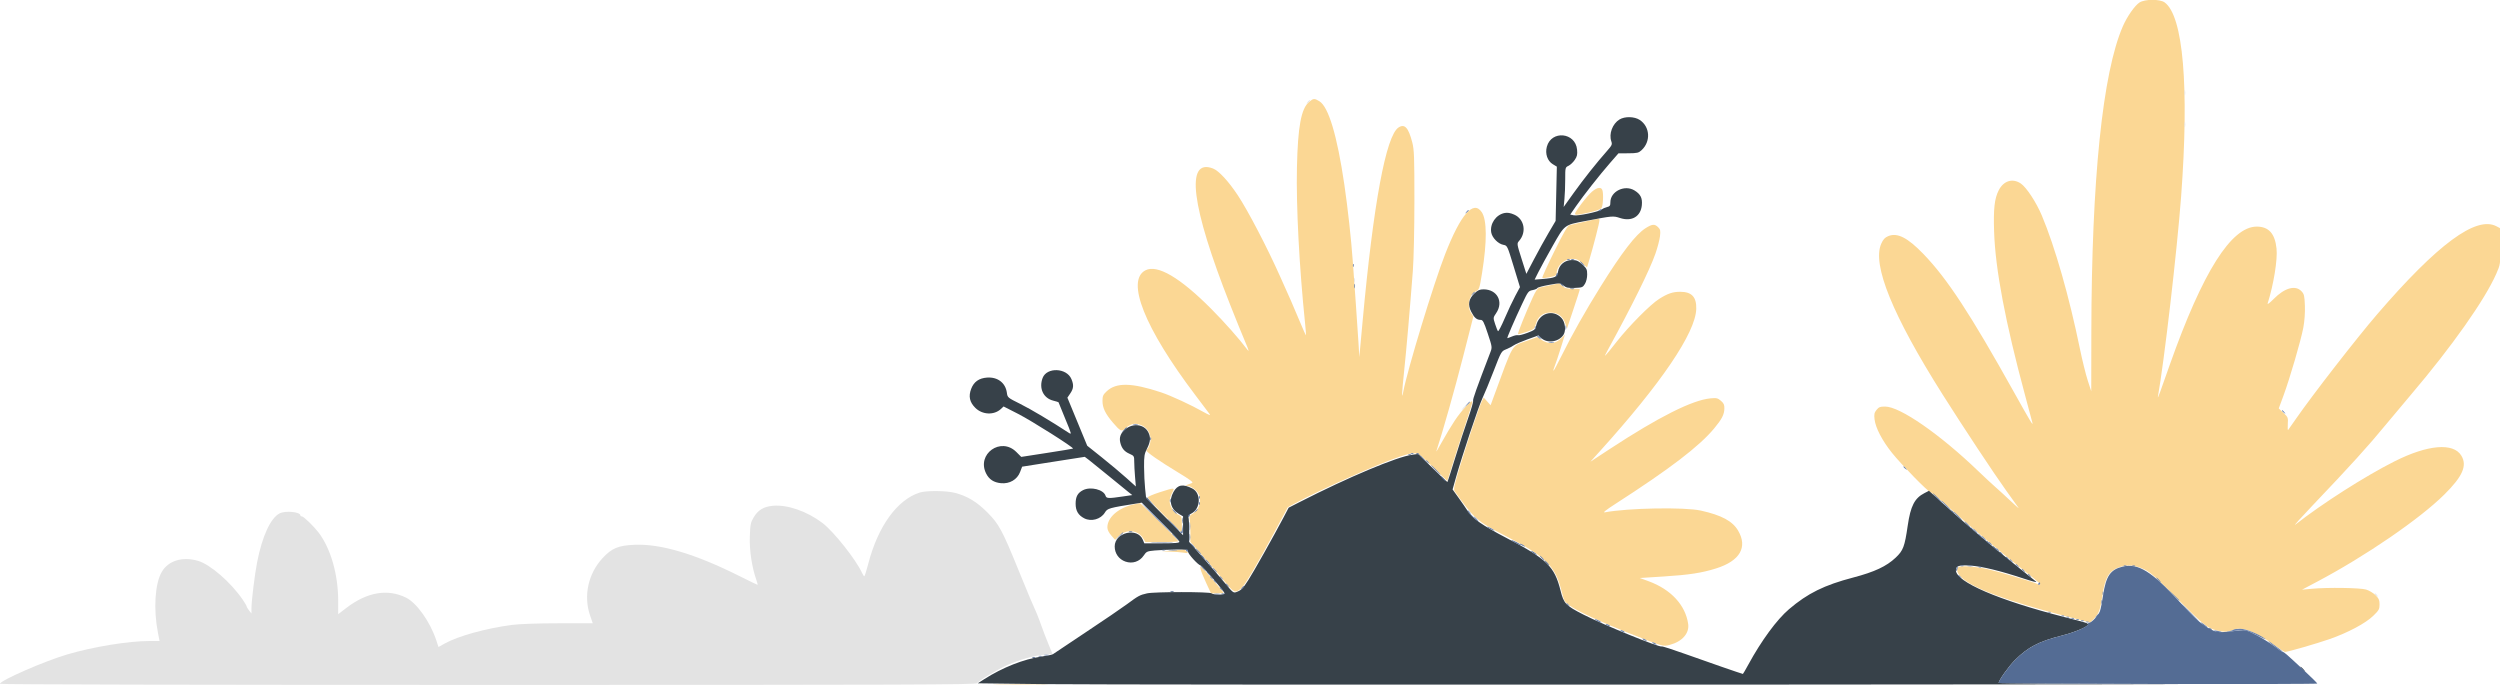 <svg width="365" height="100" viewBox="0 0 365 100" fill="none" xmlns="http://www.w3.org/2000/svg">
<g clip-path="url(#clip0_172_1626)">
<path fill-rule="evenodd" clip-rule="evenodd" d="M312.369 0.362C311.685 0.799 310.562 2.404 309.939 3.832C306.981 10.614 305.372 26.228 305.336 48.485L305.322 57.13L304.803 55.526C304.517 54.644 304.003 52.558 303.661 50.891C302.093 43.263 300.03 36.047 298.109 31.471C297.294 29.53 295.848 27.331 295.027 26.785C293.826 25.985 292.524 26.39 291.812 27.784C291.194 28.997 291.03 30.468 291.14 33.834C291.318 39.325 292.777 47.026 295.671 57.754C296.213 59.764 296.695 61.569 296.741 61.765C296.849 62.228 296.357 61.408 294.12 57.398C287.655 45.806 284.3 40.684 280.799 37.061C278.499 34.682 276.999 33.925 275.68 34.476C275.183 34.684 274.942 34.946 274.657 35.591C273.307 38.642 276.321 46.043 283.608 57.576C286.626 62.352 291.03 69.009 292.901 71.623C293.792 72.867 294.606 74.006 294.71 74.153C294.814 74.3 294.302 73.855 293.572 73.163C292.843 72.472 291.845 71.557 291.355 71.131C290.865 70.705 289.742 69.662 288.859 68.812C283.239 63.405 277.404 59.358 275.227 59.358C274.491 59.358 274.298 59.434 273.97 59.849C273.647 60.257 273.599 60.487 273.685 61.23C273.829 62.468 274.806 64.342 276.239 66.129C277.623 67.856 281.519 71.836 281.825 71.836C281.937 71.836 283.205 72.891 284.642 74.18C287.713 76.936 292.854 81.246 295.772 83.512C297.692 85.002 298.302 85.612 297.549 85.287C296.67 84.907 291.567 83.391 290.092 83.072C288.406 82.707 286.298 82.564 285.932 82.79C285.562 83.018 285.745 83.714 286.319 84.266C288.005 85.884 293.087 87.774 301.743 89.999L305.178 90.882L305.769 90.274C306.431 89.593 306.655 88.959 306.955 86.922C307.347 84.253 307.931 83.302 309.496 82.783C310.648 82.4 311.816 82.52 313.133 83.156C313.97 83.561 314.897 84.39 317.915 87.433C320.922 90.465 321.861 91.305 322.692 91.707C323.811 92.249 325.274 92.381 325.977 92.004C327.12 91.393 329.153 92.108 331.907 94.093C332.741 94.693 333.509 95.185 333.615 95.186C333.992 95.189 338.268 93.955 340.107 93.312C342.788 92.375 345.36 91.008 346.479 89.924C347.323 89.107 347.415 88.941 347.415 88.252C347.415 87.623 347.31 87.381 346.825 86.897C346.501 86.572 345.879 86.202 345.444 86.074C344.556 85.814 339.842 85.746 337.522 85.961L336.096 86.093L338.325 84.914C345.377 81.183 353.28 75.766 356.88 72.195C359.555 69.542 360.239 67.974 359.353 66.521C358.18 64.597 354.459 64.916 349.61 67.353C345.315 69.512 339.035 73.519 335.116 76.601C334.773 76.871 335.945 75.568 337.721 73.706C343.071 68.097 345.826 65.058 348.281 62.061C349.03 61.145 350.712 59.14 352.017 57.605C357.99 50.579 362.808 43.746 364.465 39.951C365.048 38.614 365.058 38.548 365.06 35.967L365.062 33.343L364.483 33.037C361.521 31.475 355.892 35.63 347.052 45.9C344.049 49.389 337.61 57.68 335.215 61.141C334.639 61.974 334.12 62.712 334.062 62.781C334.005 62.85 333.985 62.464 334.019 61.922C334.078 60.978 334.053 60.912 333.39 60.284L332.699 59.629L333.382 57.777C334.323 55.225 335.932 49.715 336.284 47.84C336.465 46.873 336.551 45.666 336.514 44.638C336.46 43.182 336.402 42.933 336.021 42.528C335.131 41.581 333.56 42.018 331.941 43.662C331.33 44.282 331.009 44.513 331.083 44.279C331.955 41.517 332.541 37.893 332.374 36.293C332.145 34.104 331.238 33.091 329.501 33.084C325.769 33.07 321.592 39.691 316.804 53.209C316.214 54.875 315.56 56.72 315.351 57.308C315.142 57.897 315.007 58.177 315.051 57.932C315.966 52.854 317.857 36.542 318.444 28.679C319.639 12.664 318.753 2.286 316.025 0.343C315.332 -0.15 313.149 -0.139 312.369 0.362ZM191.128 14.878C189.97 15.852 189.485 18.458 189.354 24.421C189.228 30.147 189.691 38.992 190.552 47.318C190.643 48.197 190.697 48.935 190.672 48.959C190.648 48.984 190.237 48.065 189.76 46.917C189.283 45.77 188.713 44.43 188.493 43.939C188.273 43.449 187.557 41.845 186.901 40.374C185.025 36.166 182.211 30.764 180.727 28.523C179.355 26.45 177.936 24.919 177.088 24.596C173.026 23.052 173.913 30.085 179.595 44.474C180.409 46.533 181.4 48.98 181.8 49.911C182.32 51.124 182.413 51.453 182.127 51.07C180.964 49.509 178.81 47.075 176.83 45.084C172.285 40.514 168.966 38.571 167.235 39.466C164.347 40.959 167.126 47.921 174.497 57.659C175.533 59.029 176.488 60.295 176.619 60.473C176.776 60.687 176.473 60.58 175.728 60.157C173.921 59.131 170.966 57.765 169.519 57.285C165.221 55.861 162.966 55.818 161.573 57.131C161.047 57.627 160.963 57.822 160.963 58.54C160.963 59.544 161.375 60.403 162.474 61.691C163.539 62.938 163.747 63.046 164.231 62.606C165.124 61.794 165.792 61.676 166.798 62.153C167.684 62.574 168.183 63.708 167.917 64.696C167.812 65.085 167.649 65.452 167.553 65.511C167.458 65.57 167.38 65.69 167.38 65.777C167.38 66.011 169.312 67.349 171.998 68.974C173.762 70.041 174.283 70.434 174.038 70.513C173.856 70.571 173.547 70.686 173.351 70.769C173.025 70.908 173.023 70.922 173.324 70.933C173.834 70.951 174.61 71.477 174.931 72.021C175.522 73.022 175.158 74.392 174.142 74.989C173.676 75.263 173.609 75.39 173.695 75.825C173.751 76.106 173.797 76.962 173.797 77.725V79.113L175.802 81.402C176.905 82.66 178.321 84.313 178.949 85.075C180.185 86.576 180.386 86.644 181.257 85.853C181.79 85.37 183.548 82.387 186.053 77.718L188.013 74.064L189.06 73.492C192.627 71.541 201.449 67.611 204.332 66.687C206.945 65.85 206.791 65.802 209.195 68.193C210.335 69.326 211.288 70.229 211.313 70.198C211.338 70.168 211.649 69.18 212.004 68.004C212.36 66.827 213.173 64.303 213.812 62.394C214.451 60.485 214.973 58.804 214.973 58.658C214.973 58.213 213.41 59.88 212.393 61.408C211.871 62.193 211.028 63.596 210.519 64.528C210.01 65.459 209.646 66.061 209.71 65.865C210.618 63.111 212.4 56.815 213.602 52.114L215.113 46.206L214.777 45.697C214.113 44.69 214.481 43.045 215.487 42.525C215.972 42.273 216.011 42.157 216.388 39.803C217.117 35.249 217.099 32.115 216.337 30.98C215.118 29.165 213.273 31.273 211.002 37.077C209.321 41.37 205.482 53.976 204.884 57.163C204.62 58.571 204.662 57.426 204.986 54.355C205.328 51.125 205.829 45.371 206.274 39.572C206.403 37.886 206.501 33.513 206.503 29.323C206.506 22.944 206.467 21.86 206.195 20.804C205.637 18.631 205.081 18.026 204.183 18.615C202.353 19.814 200.516 29.724 198.943 46.881L198.461 52.139L198.335 50C198.265 48.824 198.095 46.297 197.955 44.385C197.816 42.473 197.613 39.666 197.506 38.146C197.278 34.927 196.771 30.327 196.269 26.914C195.219 19.781 193.965 15.597 192.633 14.784C191.904 14.34 191.756 14.349 191.128 14.878ZM232.097 28.304C231.65 28.773 230.938 29.655 230.515 30.264C229.617 31.559 229.599 31.55 232.002 31.025C232.994 30.808 233.678 30.561 233.82 30.367C234.052 30.05 234.133 28.241 233.938 27.733C233.723 27.173 232.948 27.413 232.097 28.304ZM231.373 32.365C230.343 32.601 229.339 32.832 229.141 32.879C228.877 32.941 228.281 33.971 226.925 36.711C225.905 38.772 225.118 40.507 225.177 40.566C225.236 40.625 225.731 40.58 226.278 40.466C227.081 40.3 227.273 40.192 227.273 39.907C227.273 38.83 228.379 37.79 229.525 37.79C230.165 37.79 230.426 37.901 231.005 38.425L231.708 39.059L232.072 37.836C232.673 35.817 233.509 32.553 233.511 32.219C233.512 31.848 233.685 31.836 231.373 32.365ZM240.261 33.31C238.816 34.227 236.817 36.822 233.673 41.862C231.465 45.402 229.487 48.908 227.991 51.937C227.375 53.183 226.84 54.172 226.802 54.134C226.764 54.096 226.846 53.792 226.985 53.459C227.123 53.125 227.517 51.952 227.86 50.851L228.485 48.85L227.954 49.38C227.095 50.239 226.009 50.305 224.963 49.56L224.466 49.206L222.973 49.749C220.579 50.618 221.085 49.761 217.969 58.236L217.628 59.164L217.125 58.602L216.623 58.04L216.358 58.566C215.999 59.278 214.325 64.263 213.129 68.182C212.342 70.761 212.191 71.448 212.358 71.687C215.19 75.709 215.629 76.098 219.689 78.182C225.723 81.279 227.06 82.59 227.997 86.328C228.354 87.752 228.425 87.878 229.169 88.412C230.279 89.209 233.722 90.813 237.702 92.388C242.892 94.441 242.796 94.413 243.798 94.148C245.598 93.671 246.664 92.46 246.474 91.107C246.087 88.352 243.96 86.053 240.693 84.858L239.407 84.388L242.832 84.171C246.618 83.932 248.462 83.649 250.571 82.983C254.03 81.89 255.187 79.898 253.767 77.476C252.95 76.081 251.351 75.219 248.335 74.548C245.949 74.016 237.663 74.166 234.314 74.801C233.949 74.87 234.433 74.481 235.829 73.582C243.806 68.444 248.079 65.18 250.264 62.554C251.394 61.196 251.736 60.533 251.759 59.66C251.774 59.102 251.676 58.879 251.255 58.517C250.794 58.12 250.616 58.078 249.742 58.159C247.079 58.406 242.178 60.869 235.038 65.549L232.197 67.412L233.523 65.946C242.537 55.981 247.55 48.587 247.653 45.106C247.704 43.363 246.993 42.602 245.312 42.602C244.221 42.602 243.495 42.847 242.246 43.634C240.959 44.445 237.864 47.563 236.016 49.911C234.181 52.242 234.033 52.382 234.705 51.159C238.236 44.728 240.872 39.397 241.699 37.017C242 36.152 242.296 35.018 242.357 34.499C242.453 33.688 242.415 33.502 242.09 33.177C241.586 32.673 241.224 32.7 240.261 33.31ZM226.382 41.638C225.744 41.774 225.036 41.929 224.809 41.983C224.5 42.056 224.233 42.432 223.765 43.456C222.755 45.662 221.538 48.692 221.627 48.781C221.672 48.826 222.234 48.679 222.876 48.455C223.993 48.066 224.05 48.017 224.23 47.303C224.499 46.232 225.272 45.633 226.382 45.633C227.459 45.633 228.237 46.221 228.553 47.275L228.77 48L229.715 45.172C230.234 43.616 230.66 42.299 230.66 42.244C230.66 42.189 230.185 42.147 229.605 42.151C228.751 42.156 228.469 42.08 228.123 41.756C227.888 41.535 227.661 41.363 227.618 41.373C227.575 41.383 227.019 41.502 226.382 41.638ZM169.296 71.876C168.34 72.183 167.558 72.521 167.558 72.627C167.558 72.734 168.681 73.942 170.054 75.312L172.549 77.803V76.606C172.549 75.454 172.529 75.4 172.007 75.13C171.336 74.783 170.768 73.885 170.767 73.17C170.767 72.875 170.927 72.333 171.123 71.967C171.559 71.155 171.546 71.154 169.296 71.876ZM165.33 73.691C163.192 74.219 161.676 75.588 161.676 76.99C161.676 77.339 161.873 77.752 162.237 78.167L162.798 78.806L163.374 78.248C164.461 77.195 166.177 77.375 166.912 78.621L167.222 79.144H169.618C170.936 79.144 172.014 79.083 172.014 79.009C172.014 78.796 166.595 73.439 166.397 73.456C166.3 73.464 165.82 73.57 165.33 73.691ZM170.945 80.392L169.608 80.506L170.856 80.54C171.542 80.559 172.424 80.627 172.817 80.691C173.467 80.798 173.508 80.782 173.285 80.511C173.15 80.348 172.87 80.228 172.661 80.246C172.452 80.264 171.68 80.329 170.945 80.392ZM175.292 83.135C175.362 83.418 175.733 84.32 176.115 85.14L176.811 86.631H177.71C178.205 86.631 178.61 86.583 178.61 86.524C178.61 86.386 175.879 83.21 175.473 82.875C175.189 82.641 175.174 82.662 175.292 83.135ZM145.767 99.955C147.556 99.984 150.484 99.984 152.273 99.955C154.062 99.926 152.598 99.902 149.02 99.902C145.441 99.902 143.977 99.926 145.767 99.955Z" fill="#FBD794"/>
<path fill-rule="evenodd" clip-rule="evenodd" d="M236.445 17.444C235.426 18.066 234.872 19.542 235.25 20.627C235.409 21.084 235.351 21.218 234.642 22.019C233.095 23.768 231.205 26.15 229.763 28.164L228.296 30.214L228.408 29.073C228.47 28.446 228.521 27.147 228.521 26.187C228.521 24.463 228.527 24.437 229.004 24.207C229.27 24.079 229.678 23.694 229.911 23.351C230.257 22.842 230.32 22.565 230.253 21.847C230.017 19.319 226.496 18.979 225.839 21.421C225.563 22.443 225.922 23.497 226.707 23.973L227.3 24.331L227.211 28.292L227.121 32.253L226.095 33.996C225.531 34.955 224.569 36.695 223.959 37.862L222.848 39.985L222.146 37.773C221.468 35.638 221.455 35.549 221.762 35.205C222.913 33.914 222.572 31.995 221.073 31.332C220.532 31.093 220.096 31.018 219.684 31.096C218.409 31.335 217.486 32.685 217.725 33.962C217.869 34.728 218.735 35.604 219.487 35.745C220.065 35.854 220.066 35.855 220.991 38.888L221.916 41.922L221.231 43.198C220.854 43.9 220.159 45.377 219.686 46.481C219.214 47.585 218.772 48.428 218.705 48.353C218.637 48.278 218.449 47.805 218.285 47.301C217.989 46.388 217.99 46.382 218.441 45.716C219.56 44.067 218.593 42.246 216.599 42.246C216.042 42.246 215.757 42.372 215.269 42.832C214.423 43.629 214.27 44.482 214.789 45.496C215.243 46.385 215.602 46.702 216.151 46.702C216.498 46.702 216.632 46.952 217.213 48.697C217.862 50.644 217.871 50.708 217.6 51.415C215.55 56.768 214.997 58.322 215.073 58.518C215.122 58.646 214.793 59.79 214.343 61.06C213.892 62.33 213.044 64.93 212.457 66.839C211.87 68.747 211.363 70.336 211.329 70.37C211.296 70.403 210.323 69.495 209.168 68.352L207.067 66.272L206.207 66.386C203.952 66.686 196.857 69.667 189.751 73.301L188.146 74.121L187.362 75.608C185.898 78.38 183.017 83.506 182.268 84.67C181.448 85.946 181.229 86.168 180.536 86.432C180.095 86.6 179.999 86.529 178.937 85.241C178.316 84.488 176.865 82.803 175.713 81.496L173.619 79.12V77.453C173.619 76.537 173.572 75.665 173.515 75.517C173.446 75.338 173.595 75.152 173.958 74.964C175.313 74.263 175.389 71.985 174.079 71.319C172.693 70.615 171.93 70.755 171.33 71.823C170.609 73.106 170.906 74.314 172.118 75.029L172.727 75.389V76.764V78.138L170.027 75.403L167.327 72.668L167.185 71.316C167.106 70.573 167.038 69.156 167.033 68.167C167.024 66.593 167.078 66.262 167.468 65.493C167.98 64.485 168.027 63.837 167.644 63.096C167.04 61.927 165.419 61.729 164.276 62.684C163.601 63.247 163.376 63.867 163.566 64.638C163.767 65.454 164.153 65.92 164.901 66.25C165.567 66.543 165.597 66.593 165.597 67.387C165.597 67.844 165.651 68.849 165.716 69.622L165.835 71.027L164.424 69.759C163.647 69.062 162.05 67.723 160.874 66.784L158.734 65.077L157.287 61.568L155.839 58.059L156.262 57.436C156.749 56.718 156.789 56.21 156.428 55.346C155.737 53.693 152.833 53.579 152.224 55.181C151.651 56.687 152.32 58.127 153.761 58.49C154.192 58.599 154.546 58.708 154.546 58.733C154.546 58.758 154.986 59.84 155.525 61.138C156.48 63.439 156.492 63.49 156.015 63.176C153.578 61.574 150.494 59.737 148.959 58.974C147.121 58.06 147.096 58.04 147.002 57.337C146.809 55.895 145.652 55.013 144.101 55.127C142.929 55.213 142.185 55.742 141.793 56.768C141.376 57.861 141.561 58.716 142.395 59.545C143.423 60.569 145.128 60.645 146.131 59.711L146.524 59.344L148.669 60.438C150.593 61.419 156.819 65.358 156.66 65.494C156.624 65.524 154.909 65.809 152.849 66.127L149.102 66.707L148.385 65.99C146.12 63.725 142.532 66.301 143.984 69.149C144.421 70.006 145.102 70.445 146.146 70.546C147.406 70.667 148.51 70.022 148.932 68.917L149.231 68.134L152.2 67.665C153.833 67.408 155.891 67.085 156.774 66.948L158.378 66.698L159.002 67.169C159.345 67.429 160.65 68.484 161.902 69.516C163.154 70.547 164.434 71.591 164.747 71.835L165.315 72.281L163.896 72.49C161.829 72.796 161.539 72.784 161.411 72.379C161.122 71.47 159.211 70.999 158.113 71.567C157.336 71.969 157.041 72.513 157.041 73.545C157.041 74.57 157.426 75.222 158.296 75.672C159.323 76.203 160.715 75.816 161.314 74.832C161.69 74.213 161.872 74.161 166.015 73.498L166.7 73.389L169.446 76.131C170.957 77.639 172.193 78.974 172.193 79.097C172.193 79.268 171.574 79.323 169.629 79.323H167.067L166.854 78.809C166.078 76.937 162.745 77.722 162.745 79.777C162.745 80.8 163.351 81.656 164.311 81.991C165.334 82.347 166.385 81.999 166.984 81.105C167.374 80.522 167.481 80.474 168.594 80.37C169.25 80.308 170.608 80.248 171.613 80.236C173.241 80.216 173.441 80.248 173.444 80.526C173.449 80.874 174.898 82.471 175.292 82.562C175.574 82.627 178.788 86.378 178.788 86.642C178.788 86.867 177.124 86.856 176.897 86.629C176.652 86.385 168.561 86.386 167.468 86.631C166.41 86.868 166.193 86.985 164.535 88.215C163.796 88.763 161.105 90.596 158.556 92.287C156.007 93.978 153.841 95.425 153.743 95.502C153.645 95.579 152.878 95.741 152.037 95.861C149.476 96.227 146.353 97.461 143.701 99.155L142.75 99.763L152.257 99.881C157.487 99.946 201.471 99.98 250 99.956C298.529 99.932 327.788 99.891 315.018 99.866C302.248 99.841 291.8 99.771 291.8 99.711C291.8 99.35 293.273 97.279 294.162 96.391C296.086 94.466 297.67 93.641 301.109 92.772C302.96 92.304 304.939 91.452 304.857 91.158C304.804 90.967 304.73 90.944 301.426 90.097C291.734 87.612 285.562 84.952 285.562 83.26C285.562 82.621 286.008 82.476 287.659 82.579C289.339 82.683 292.063 83.344 295.429 84.463C296.591 84.849 297.433 85.066 297.3 84.943C297.167 84.821 295.615 83.568 293.85 82.16C290.407 79.412 287.094 76.595 283.729 73.554L281.628 71.656L280.966 71.996C279.532 72.731 278.945 73.873 278.528 76.738C278.079 79.822 277.872 80.373 276.769 81.416C275.428 82.685 273.687 83.5 270.577 84.316C266.325 85.433 263.926 86.617 261.19 88.949C259.418 90.461 257.17 93.52 255.266 97.014C254.852 97.774 254.491 98.396 254.464 98.396C254.35 98.396 249.039 96.556 246.017 95.471C244.219 94.824 242.685 94.334 242.608 94.381C242.306 94.568 234.194 91.268 231.194 89.737C228.577 88.402 228.315 88.126 227.833 86.204C226.949 82.68 225.861 81.626 219.915 78.528C216.464 76.73 215.007 75.72 214.313 74.648C214.041 74.229 213.428 73.34 212.949 72.673L212.078 71.46L212.566 69.731C213.47 66.53 215.89 59.278 216.43 58.153C216.724 57.539 217.466 55.743 218.077 54.16C219.174 51.319 219.197 51.28 219.893 50.998C220.282 50.841 220.785 50.58 221.012 50.416C221.239 50.254 222.142 49.861 223.019 49.545L224.613 48.971L225.026 49.359C225.899 50.179 227.578 49.936 228.263 48.89C228.67 48.269 228.521 47.005 227.973 46.421C226.709 45.075 224.645 45.741 224.261 47.617C224.163 48.099 224.007 48.221 223.001 48.599C222.37 48.836 221.751 48.991 221.626 48.943C221.501 48.895 221.119 48.973 220.777 49.116C220.434 49.259 220.117 49.376 220.073 49.376C219.973 49.376 221.083 46.802 222.256 44.317C223.079 42.57 223.159 42.466 223.76 42.354C224.109 42.288 224.421 42.157 224.453 42.061C224.484 41.966 225.244 41.756 226.142 41.595C227.764 41.303 227.776 41.304 228.266 41.69C228.675 42.011 228.958 42.07 229.913 42.035C230.987 41.995 231.09 41.955 231.397 41.451C231.593 41.13 231.728 40.572 231.728 40.083C231.729 39.345 231.653 39.188 231.016 38.612C230.419 38.074 230.171 37.968 229.503 37.968C228.46 37.968 227.635 38.655 227.472 39.659C227.343 40.451 227.064 40.582 225.174 40.735L224.056 40.825L224.612 39.708C224.918 39.094 225.856 37.378 226.696 35.894C228.457 32.787 228.361 32.86 231.373 32.285C235.485 31.5 235.51 31.497 236.524 31.829C238.236 32.389 239.55 31.616 239.709 29.955C239.809 28.918 239.521 28.345 238.627 27.799C237.197 26.927 235.116 27.948 235.116 29.521C235.116 30.025 235.04 30.136 234.626 30.234C234.356 30.298 234.015 30.451 233.868 30.573C233.465 30.907 230.386 31.558 229.78 31.437L229.25 31.331L230.088 30.119C231.187 28.533 233.508 25.583 235.056 23.806L236.291 22.39L237.739 22.38C239.028 22.372 239.24 22.322 239.67 21.925C241.038 20.663 240.913 18.519 239.412 17.517C238.639 17 237.23 16.966 236.445 17.444ZM336.096 97.683C336.274 97.879 336.459 98.039 336.508 98.039C336.557 98.039 336.452 97.879 336.275 97.683C336.097 97.487 335.912 97.326 335.863 97.326C335.814 97.326 335.919 97.487 336.096 97.683Z" fill="#374149"/>
<path fill-rule="evenodd" clip-rule="evenodd" d="M318.936 13.547C318.936 13.89 318.973 14.031 319.018 13.859C319.063 13.688 319.063 13.407 319.018 13.235C318.973 13.064 318.936 13.204 318.936 13.547ZM190.886 14.929C190.665 15.211 190.671 15.218 190.954 14.996C191.251 14.763 191.345 14.617 191.198 14.617C191.161 14.617 191.021 14.757 190.886 14.929ZM318.936 18.182C318.936 18.525 318.973 18.666 319.018 18.494C319.063 18.322 319.063 18.042 319.018 17.87C318.973 17.698 318.936 17.839 318.936 18.182ZM197.717 40.909C197.721 41.203 197.761 41.302 197.806 41.129C197.852 40.955 197.848 40.715 197.8 40.594C197.751 40.473 197.714 40.615 197.717 40.909ZM213.524 59.67C213.303 59.953 213.309 59.959 213.592 59.738C213.763 59.603 213.904 59.463 213.904 59.426C213.904 59.279 213.757 59.373 213.524 59.67ZM134.276 71.912C130.989 72.958 128.18 76.846 126.767 82.308C126.507 83.313 126.246 84.136 126.188 84.136C126.13 84.136 125.983 83.918 125.862 83.652C124.972 81.7 121.722 77.601 120.071 76.349C117.816 74.64 114.96 73.652 112.833 73.844C111.493 73.966 110.658 74.473 110.026 75.55C109.588 76.296 109.531 76.587 109.474 78.377C109.409 80.392 109.779 82.831 110.429 84.673C110.566 85.064 110.642 85.383 110.596 85.383C110.55 85.383 109.33 84.792 107.886 84.07C101.504 80.879 96.512 79.389 92.696 79.537C90.285 79.631 89.326 80.026 87.983 81.477C85.877 83.751 85.168 86.982 86.145 89.84L86.542 90.998L81.551 91C78.499 91.002 75.867 91.093 74.777 91.234C70.996 91.726 66.904 92.855 64.941 93.949L64.018 94.463L63.713 93.533C62.82 90.808 60.849 88.019 59.27 87.248C56.565 85.927 53.586 86.445 50.563 88.761L49.376 89.671V87.729C49.376 83.856 48.276 80.043 46.489 77.718C45.796 76.818 44.332 75.401 44.095 75.401C43.96 75.401 43.85 75.329 43.85 75.24C43.85 74.73 41.655 74.524 40.82 74.955C39.499 75.639 38.286 78.276 37.539 82.086C37.193 83.853 36.722 87.681 36.716 88.765L36.712 89.572L36.364 89.127C36.172 88.882 36.013 88.615 36.011 88.535C36.009 88.454 35.751 88.013 35.438 87.554C33.711 85.023 30.694 82.402 28.911 81.884C26.638 81.223 24.586 81.845 23.623 83.488C22.621 85.198 22.384 88.936 23.059 92.38L23.295 93.583L21.853 93.585C18.73 93.588 13.574 94.432 9.763 95.564C6.394 96.565 0 99.364 0 99.838C0 99.935 28.737 100 71.282 100C133.019 100 142.578 99.966 142.662 99.745C142.778 99.442 145.634 97.734 147.12 97.078C148.852 96.313 150.951 95.72 152.34 95.603C153.063 95.541 153.654 95.472 153.654 95.447C153.654 95.423 153.409 94.828 153.11 94.125C152.811 93.422 152.324 92.16 152.028 91.32C151.55 89.966 151.282 89.316 150.357 87.255C150.225 86.961 149.465 85.116 148.668 83.155C146.339 77.424 145.835 76.493 144.146 74.802C142.589 73.243 141.194 72.406 139.394 71.951C138.115 71.627 135.24 71.606 134.276 71.912ZM346.702 86.698C346.702 86.735 346.843 86.876 347.014 87.01C347.297 87.232 347.303 87.226 347.082 86.943C346.849 86.646 346.702 86.552 346.702 86.698Z" fill="#E3E3E3"/>
<path fill-rule="evenodd" clip-rule="evenodd" d="M233.512 30.66C233.351 30.763 233.329 30.834 233.457 30.835C233.573 30.837 233.718 30.758 233.779 30.66C233.916 30.438 233.854 30.438 233.512 30.66ZM214.059 30.972C213.838 31.254 213.844 31.261 214.127 31.039C214.298 30.904 214.439 30.764 214.439 30.727C214.439 30.58 214.292 30.675 214.059 30.972ZM228.844 37.912C228.972 37.963 229.126 37.957 229.185 37.898C229.245 37.838 229.139 37.796 228.951 37.804C228.744 37.812 228.702 37.855 228.844 37.912ZM197.519 38.785C197.527 38.993 197.569 39.035 197.626 38.893C197.678 38.764 197.671 38.61 197.612 38.551C197.553 38.492 197.511 38.597 197.519 38.785ZM197.718 41.8C197.721 42.095 197.761 42.193 197.806 42.02C197.852 41.846 197.849 41.606 197.8 41.485C197.751 41.364 197.714 41.506 197.718 41.8ZM214.951 42.915C214.729 43.197 214.735 43.203 215.018 42.982C215.315 42.749 215.409 42.603 215.263 42.603C215.226 42.603 215.085 42.743 214.951 42.915ZM228.555 47.861C228.559 48.155 228.599 48.254 228.644 48.081C228.689 47.907 228.686 47.666 228.638 47.546C228.589 47.425 228.552 47.567 228.555 47.861ZM224.078 47.876C224.087 48.084 224.129 48.126 224.186 47.984C224.238 47.855 224.231 47.701 224.172 47.642C224.113 47.583 224.071 47.688 224.078 47.876ZM224.421 49.087C224.421 49.124 224.561 49.264 224.733 49.399C225.015 49.621 225.022 49.614 224.8 49.332C224.567 49.035 224.421 48.94 224.421 49.087ZM226.161 50.037C226.383 50.08 226.704 50.078 226.874 50.033C227.044 49.989 226.863 49.954 226.471 49.956C226.079 49.958 225.939 49.995 226.161 50.037ZM214.154 59.047L213.815 59.448L214.216 59.108C214.593 58.789 214.698 58.645 214.555 58.645C214.522 58.645 214.341 58.826 214.154 59.047ZM333.155 59.961C333.155 59.998 333.296 60.138 333.467 60.273C333.75 60.494 333.756 60.488 333.535 60.205C333.302 59.908 333.155 59.814 333.155 59.961ZM165.464 61.977C165.635 62.022 165.916 62.022 166.087 61.977C166.259 61.932 166.119 61.895 165.776 61.895C165.432 61.895 165.292 61.932 165.464 61.977ZM167.929 64.097C167.937 64.305 167.979 64.347 168.036 64.205C168.088 64.076 168.081 63.922 168.022 63.863C167.963 63.804 167.921 63.909 167.929 64.097ZM206.027 66.254C206.156 66.305 206.31 66.299 206.369 66.24C206.428 66.18 206.323 66.138 206.135 66.146C205.927 66.155 205.885 66.197 206.027 66.254ZM206.774 66.202C206.774 66.241 206.898 66.32 207.05 66.378C207.209 66.439 207.281 66.409 207.218 66.308C207.114 66.139 206.774 66.058 206.774 66.202ZM208.2 67.269C208.2 67.306 208.34 67.446 208.512 67.581C208.794 67.802 208.801 67.796 208.579 67.513C208.346 67.217 208.2 67.122 208.2 67.269ZM209.537 68.628C209.92 69.02 210.273 69.341 210.322 69.341C210.371 69.341 210.098 69.02 209.715 68.628C209.332 68.236 208.979 67.915 208.93 67.915C208.881 67.915 209.154 68.236 209.537 68.628ZM277.897 68.16C277.897 68.197 278.037 68.338 278.209 68.472C278.491 68.694 278.498 68.688 278.276 68.405C278.043 68.108 277.897 68.013 277.897 68.16ZM175.059 72.653C175.067 72.861 175.11 72.903 175.166 72.761C175.218 72.632 175.212 72.478 175.152 72.419C175.093 72.36 175.051 72.465 175.059 72.653ZM284.046 73.797C284.429 74.189 284.783 74.51 284.832 74.51C284.881 74.51 284.608 74.189 284.225 73.797C283.842 73.405 283.488 73.084 283.439 73.084C283.39 73.084 283.664 73.405 284.046 73.797ZM175.059 73.544C175.067 73.752 175.11 73.794 175.166 73.652C175.218 73.523 175.212 73.37 175.152 73.311C175.093 73.251 175.051 73.356 175.059 73.544ZM168.806 75.669C170.028 76.894 171.069 77.897 171.118 77.897C171.167 77.897 170.207 76.894 168.984 75.669C167.762 74.443 166.721 73.44 166.672 73.44C166.623 73.44 167.583 74.443 168.806 75.669ZM171.391 74.688C171.568 74.884 171.753 75.045 171.802 75.045C171.851 75.045 171.746 74.884 171.569 74.688C171.391 74.492 171.206 74.332 171.157 74.332C171.108 74.332 171.213 74.492 171.391 74.688ZM174.487 74.644C174.266 74.926 174.272 74.933 174.555 74.711C174.851 74.478 174.946 74.332 174.799 74.332C174.762 74.332 174.622 74.472 174.487 74.644ZM214.26 74.577C214.26 74.614 214.401 74.755 214.572 74.889C214.855 75.111 214.861 75.105 214.64 74.822C214.407 74.525 214.26 74.431 214.26 74.577ZM285.74 75.312C286.073 75.655 286.385 75.936 286.434 75.936C286.483 75.936 286.251 75.655 285.918 75.312C285.586 74.969 285.273 74.688 285.224 74.688C285.175 74.688 285.407 74.969 285.74 75.312ZM215.419 75.758C215.596 75.954 215.782 76.114 215.831 76.114C215.88 76.114 215.775 75.954 215.597 75.758C215.42 75.562 215.235 75.401 215.186 75.401C215.136 75.401 215.242 75.562 215.419 75.758ZM173.672 76.827C173.672 77.367 173.705 77.587 173.746 77.317C173.787 77.048 173.787 76.607 173.746 76.337C173.705 76.067 173.672 76.288 173.672 76.827ZM287.166 76.56C287.396 76.805 287.625 77.005 287.674 77.005C287.723 77.005 287.574 76.805 287.344 76.56C287.114 76.315 286.885 76.114 286.836 76.114C286.787 76.114 286.936 76.315 287.166 76.56ZM172.578 77.15C172.558 77.565 172.483 77.702 172.326 77.614C172.15 77.514 172.149 77.537 172.323 77.725C172.634 78.06 172.765 77.851 172.679 77.156L172.606 76.56L172.578 77.15ZM217.112 76.907C217.112 76.956 217.353 77.121 217.647 77.273C217.941 77.425 218.182 77.509 218.182 77.46C218.182 77.411 217.941 77.247 217.647 77.095C217.353 76.943 217.112 76.858 217.112 76.907ZM288.325 77.54C288.502 77.736 288.687 77.897 288.736 77.897C288.785 77.897 288.68 77.736 288.503 77.54C288.325 77.344 288.14 77.184 288.091 77.184C288.042 77.184 288.147 77.344 288.325 77.54ZM163.358 78.298L162.834 78.877L163.414 78.354C163.732 78.066 163.993 77.805 163.993 77.774C163.993 77.636 163.846 77.758 163.358 78.298ZM289.572 78.61C289.75 78.806 289.935 78.966 289.984 78.966C290.033 78.966 289.928 78.806 289.751 78.61C289.573 78.414 289.388 78.253 289.339 78.253C289.29 78.253 289.395 78.414 289.572 78.61ZM290.374 79.212C290.374 79.249 290.515 79.389 290.686 79.524C290.969 79.745 290.975 79.739 290.754 79.457C290.521 79.159 290.374 79.065 290.374 79.212ZM221.925 79.399C221.925 79.448 222.086 79.574 222.282 79.679C222.478 79.784 222.638 79.83 222.638 79.781C222.638 79.732 222.478 79.606 222.282 79.501C222.086 79.396 221.925 79.35 221.925 79.399ZM174.866 80.481C175.097 80.727 175.325 80.927 175.374 80.927C175.423 80.927 175.275 80.727 175.045 80.481C174.814 80.236 174.586 80.036 174.537 80.036C174.488 80.036 174.636 80.236 174.866 80.481ZM291.444 80.103C291.444 80.14 291.584 80.281 291.756 80.415C292.039 80.637 292.045 80.63 291.823 80.348C291.59 80.051 291.444 79.957 291.444 80.103ZM170.725 80.343C171.046 80.383 171.527 80.382 171.795 80.341C172.063 80.301 171.8 80.268 171.212 80.269C170.624 80.27 170.405 80.303 170.725 80.343ZM173.173 80.392C173.234 80.49 173.318 80.571 173.362 80.571C173.405 80.571 173.44 80.49 173.44 80.392C173.44 80.294 173.355 80.214 173.252 80.214C173.148 80.214 173.112 80.294 173.173 80.392ZM225.045 81.462C225.222 81.658 225.407 81.818 225.456 81.818C225.505 81.818 225.4 81.658 225.223 81.462C225.046 81.266 224.86 81.105 224.811 81.105C224.762 81.105 224.867 81.266 225.045 81.462ZM176.203 81.997C176.381 82.193 176.566 82.353 176.615 82.353C176.664 82.353 176.559 82.193 176.382 81.997C176.204 81.8 176.019 81.64 175.97 81.64C175.921 81.64 176.026 81.8 176.203 81.997ZM293.405 81.707C293.405 81.744 293.545 81.885 293.717 82.019C293.999 82.241 294.006 82.235 293.784 81.952C293.551 81.655 293.405 81.561 293.405 81.707ZM294.296 82.421C294.296 82.457 294.436 82.598 294.608 82.732C294.891 82.954 294.897 82.948 294.675 82.665C294.442 82.368 294.296 82.274 294.296 82.421ZM175.579 82.977C175.81 83.222 176.038 83.423 176.087 83.423C176.136 83.423 175.988 83.222 175.758 82.977C175.527 82.732 175.299 82.531 175.25 82.531C175.201 82.531 175.349 82.732 175.579 82.977ZM286.23 82.649C286.353 82.699 286.553 82.699 286.676 82.649C286.798 82.6 286.698 82.559 286.453 82.559C286.208 82.559 286.108 82.6 286.23 82.649ZM287.302 82.657C287.523 82.7 287.844 82.698 288.015 82.654C288.185 82.609 288.004 82.574 287.612 82.576C287.219 82.578 287.08 82.615 287.302 82.657ZM310.127 82.653C310.256 82.705 310.41 82.698 310.469 82.639C310.528 82.58 310.423 82.538 310.235 82.545C310.027 82.554 309.985 82.596 310.127 82.653ZM311.375 82.653C311.504 82.705 311.657 82.698 311.717 82.639C311.776 82.58 311.671 82.538 311.483 82.545C311.275 82.554 311.233 82.596 311.375 82.653ZM285.623 82.985C285.565 83.136 285.557 83.3 285.606 83.348C285.655 83.397 285.737 83.273 285.79 83.073C285.901 82.648 285.777 82.583 285.623 82.985ZM288.915 82.831C289.044 82.883 289.197 82.876 289.257 82.817C289.316 82.758 289.211 82.716 289.023 82.724C288.815 82.732 288.773 82.775 288.915 82.831ZM177.273 83.244C177.45 83.44 177.636 83.601 177.685 83.601C177.734 83.601 177.628 83.44 177.451 83.244C177.274 83.048 177.088 82.888 177.039 82.888C176.99 82.888 177.095 83.048 177.273 83.244ZM295.187 83.133C295.187 83.17 295.328 83.311 295.499 83.445C295.782 83.667 295.788 83.661 295.567 83.378C295.334 83.081 295.187 82.987 295.187 83.133ZM296.079 83.847C296.079 83.883 296.219 84.024 296.391 84.158C296.673 84.38 296.679 84.374 296.458 84.091C296.225 83.794 296.079 83.7 296.079 83.847ZM285.918 84.025C285.918 84.062 286.058 84.202 286.23 84.337C286.513 84.558 286.519 84.552 286.297 84.269C286.064 83.972 285.918 83.878 285.918 84.025ZM176.649 84.203C176.649 84.24 176.789 84.38 176.961 84.515C177.244 84.737 177.25 84.73 177.028 84.448C176.795 84.151 176.649 84.056 176.649 84.203ZM178.075 84.203C178.075 84.24 178.215 84.38 178.387 84.515C178.67 84.737 178.676 84.73 178.454 84.448C178.221 84.151 178.075 84.056 178.075 84.203ZM315.063 84.67C315.24 84.867 315.425 85.027 315.474 85.027C315.523 85.027 315.418 84.867 315.241 84.67C315.063 84.474 314.878 84.314 314.829 84.314C314.78 84.314 314.885 84.474 315.063 84.67ZM297.594 85.205C297.533 85.303 297.569 85.383 297.672 85.383C297.776 85.383 297.861 85.303 297.861 85.205C297.861 85.107 297.826 85.027 297.782 85.027C297.739 85.027 297.654 85.107 297.594 85.205ZM178.966 85.272C178.966 85.309 179.107 85.45 179.278 85.585C179.561 85.806 179.567 85.8 179.346 85.517C179.113 85.22 178.966 85.126 178.966 85.272ZM181.261 85.874C181.039 86.156 181.045 86.162 181.328 85.941C181.5 85.806 181.64 85.666 181.64 85.629C181.64 85.482 181.494 85.577 181.261 85.874ZM317.283 86.854C318.022 87.641 318.182 87.782 318.182 87.649C318.182 87.62 317.801 87.239 317.335 86.802L316.489 86.007L317.283 86.854ZM306.98 86.631C306.98 86.876 307.021 86.977 307.07 86.854C307.12 86.731 307.12 86.531 307.07 86.408C307.021 86.286 306.98 86.386 306.98 86.631ZM177.32 86.757C177.541 86.8 177.862 86.798 178.033 86.754C178.203 86.709 178.022 86.674 177.629 86.676C177.237 86.678 177.098 86.715 177.32 86.757ZM306.802 87.879C306.802 88.124 306.842 88.224 306.892 88.102C306.941 87.979 306.941 87.779 306.892 87.656C306.842 87.534 306.802 87.634 306.802 87.879ZM228.699 88.125C228.699 88.162 228.839 88.302 229.011 88.436C229.294 88.658 229.3 88.652 229.078 88.369C228.845 88.072 228.699 87.978 228.699 88.125ZM319.697 89.483C320.378 90.169 320.975 90.731 321.024 90.731C321.073 90.731 320.556 90.169 319.875 89.483C319.194 88.797 318.597 88.236 318.548 88.236C318.499 88.236 319.016 88.797 319.697 89.483ZM299.076 89.427C299.204 89.478 299.358 89.472 299.417 89.413C299.476 89.353 299.371 89.311 299.183 89.319C298.976 89.328 298.933 89.37 299.076 89.427ZM306.038 89.973C305.816 90.256 305.823 90.262 306.105 90.041C306.402 89.808 306.497 89.662 306.35 89.662C306.313 89.662 306.173 89.802 306.038 89.973ZM301.036 89.962C301.165 90.013 301.319 90.007 301.378 89.947C301.437 89.888 301.332 89.846 301.144 89.854C300.936 89.862 300.894 89.905 301.036 89.962ZM301.749 90.14C301.878 90.191 302.032 90.185 302.091 90.126C302.15 90.067 302.045 90.024 301.857 90.032C301.649 90.041 301.607 90.083 301.749 90.14ZM302.462 90.318C302.591 90.37 302.745 90.363 302.804 90.304C302.863 90.245 302.758 90.203 302.57 90.21C302.362 90.219 302.32 90.261 302.462 90.318ZM233.155 90.642C233.4 90.782 233.681 90.897 233.779 90.897C233.877 90.897 233.757 90.782 233.512 90.642C233.267 90.502 232.986 90.387 232.888 90.387C232.79 90.387 232.91 90.502 233.155 90.642ZM303.175 90.496C303.304 90.548 303.458 90.541 303.517 90.482C303.576 90.423 303.471 90.381 303.283 90.389C303.075 90.397 303.033 90.439 303.175 90.496ZM303.888 90.674C304.017 90.726 304.171 90.72 304.23 90.66C304.289 90.601 304.184 90.559 303.996 90.567C303.788 90.575 303.746 90.618 303.888 90.674ZM304.601 90.853C304.73 90.904 304.884 90.898 304.943 90.839C305.002 90.779 304.897 90.737 304.709 90.745C304.501 90.754 304.459 90.796 304.601 90.853ZM321.376 90.974C321.613 91.266 322.282 91.708 322.282 91.573C322.282 91.539 322.021 91.32 321.702 91.087C321.344 90.825 321.219 90.781 321.376 90.974ZM234.581 91.266C234.728 91.361 234.929 91.439 235.027 91.439C235.125 91.439 235.085 91.361 234.938 91.266C234.791 91.171 234.59 91.093 234.492 91.093C234.394 91.093 234.434 91.171 234.581 91.266ZM322.591 91.823C322.712 91.945 322.856 91.999 322.91 91.944C322.965 91.889 322.866 91.79 322.691 91.723C322.436 91.626 322.416 91.647 322.591 91.823ZM326.153 91.91C326.093 91.971 325.778 92.089 325.455 92.173L324.866 92.326L325.49 92.227C327.669 91.885 327.829 91.906 329.51 92.762C330.387 93.209 330.945 93.448 330.749 93.292C329.892 92.614 327.894 91.8 327.085 91.8C326.633 91.8 326.213 91.85 326.153 91.91ZM236.72 92.157C236.867 92.252 237.068 92.33 237.166 92.33C237.264 92.33 237.224 92.252 237.077 92.157C236.93 92.062 236.729 91.984 236.631 91.984C236.533 91.984 236.573 92.062 236.72 92.157ZM323.351 92.154C323.498 92.251 323.813 92.331 324.049 92.333C324.622 92.336 324.477 92.235 323.708 92.094C323.269 92.013 323.163 92.031 323.351 92.154ZM239.929 93.405C240.076 93.5 240.276 93.578 240.374 93.578C240.473 93.578 240.432 93.5 240.285 93.405C240.138 93.31 239.938 93.232 239.84 93.232C239.742 93.232 239.782 93.31 239.929 93.405ZM331.194 93.63C331.194 93.747 333.105 95.187 333.261 95.187C333.327 95.187 333.19 95.042 332.956 94.864C331.659 93.875 331.194 93.55 331.194 93.63ZM241.355 93.939C241.502 94.035 241.702 94.112 241.8 94.112C241.899 94.112 241.858 94.035 241.711 93.939C241.564 93.844 241.364 93.767 241.266 93.767C241.168 93.767 241.208 93.844 241.355 93.939ZM152.451 95.667C152.623 95.712 152.904 95.712 153.075 95.667C153.246 95.622 153.106 95.585 152.763 95.585C152.42 95.585 152.28 95.622 152.451 95.667Z" fill="#6880AC"/>
<path fill-rule="evenodd" clip-rule="evenodd" d="M229.367 37.908C229.49 37.957 229.69 37.957 229.813 37.908C229.936 37.858 229.835 37.818 229.59 37.818C229.345 37.818 229.245 37.858 229.367 37.908ZM230.927 38.503C231.104 38.699 231.29 38.859 231.339 38.859C231.388 38.859 231.283 38.699 231.105 38.503C230.928 38.307 230.743 38.146 230.694 38.146C230.645 38.146 230.75 38.307 230.927 38.503ZM227.225 40.093C227.147 40.389 227.171 40.459 227.303 40.327C227.407 40.223 227.456 40.033 227.413 39.904C227.369 39.771 227.288 39.852 227.225 40.093ZM227.808 41.422C227.808 41.459 227.948 41.599 228.12 41.734C228.402 41.956 228.409 41.949 228.187 41.667C227.954 41.37 227.808 41.275 227.808 41.422ZM229.282 42.191C229.455 42.237 229.696 42.234 229.816 42.185C229.937 42.136 229.795 42.099 229.501 42.102C229.207 42.106 229.108 42.146 229.282 42.191ZM224.599 49.087C224.599 49.124 224.739 49.264 224.911 49.399C225.194 49.62 225.2 49.614 224.978 49.332C224.745 49.035 224.599 48.94 224.599 49.087ZM164.065 62.79L163.726 63.191L164.127 62.851C164.504 62.532 164.609 62.389 164.466 62.389C164.432 62.389 164.252 62.569 164.065 62.79ZM205.671 66.432C205.799 66.484 205.953 66.477 206.012 66.418C206.072 66.359 205.966 66.317 205.779 66.324C205.571 66.333 205.529 66.375 205.671 66.432ZM207.309 66.544C207.309 66.575 207.569 66.836 207.888 67.124L208.467 67.647L207.944 67.068C207.456 66.528 207.309 66.406 207.309 66.544ZM210.606 69.875C210.784 70.071 210.969 70.232 211.018 70.232C211.067 70.232 210.962 70.071 210.784 69.875C210.607 69.679 210.422 69.519 210.373 69.519C210.324 69.519 210.429 69.679 210.606 69.875ZM282.799 72.727C283.182 73.12 283.535 73.44 283.584 73.44C283.633 73.44 283.36 73.12 282.977 72.727C282.594 72.335 282.241 72.014 282.192 72.014C282.143 72.014 282.416 72.335 282.799 72.727ZM167.38 72.663C167.38 72.758 167.681 73.112 168.048 73.45L168.717 74.064L168.093 73.353C167.75 72.962 167.449 72.608 167.424 72.566C167.4 72.524 167.38 72.567 167.38 72.663ZM170.795 73.084C170.795 73.329 170.835 73.429 170.885 73.307C170.934 73.184 170.934 72.984 170.885 72.861C170.835 72.739 170.795 72.839 170.795 73.084ZM284.849 74.577C284.849 74.614 284.989 74.755 285.161 74.889C285.443 75.111 285.45 75.105 285.228 74.822C284.995 74.525 284.849 74.43 284.849 74.577ZM214.439 74.922C214.439 74.953 214.699 75.214 215.018 75.501L215.597 76.025L215.074 75.446C214.586 74.906 214.439 74.784 214.439 74.922ZM173.522 75.235C173.458 75.339 173.443 75.463 173.49 75.51C173.536 75.556 173.622 75.471 173.68 75.32C173.801 75.006 173.698 74.95 173.522 75.235ZM172.594 76.025C172.596 76.417 172.633 76.557 172.675 76.335C172.718 76.113 172.716 75.792 172.672 75.622C172.627 75.451 172.592 75.633 172.594 76.025ZM171.212 76.649C171.695 77.139 172.13 77.54 172.179 77.54C172.228 77.54 171.873 77.139 171.39 76.649C170.908 76.159 170.472 75.758 170.423 75.758C170.374 75.758 170.729 76.159 171.212 76.649ZM287.701 77.073C287.701 77.11 287.841 77.25 288.013 77.385C288.295 77.606 288.302 77.6 288.08 77.317C287.847 77.02 287.701 76.926 287.701 77.073ZM164.84 77.658C164.962 77.708 165.163 77.708 165.285 77.658C165.408 77.609 165.308 77.568 165.063 77.568C164.817 77.568 164.717 77.609 164.84 77.658ZM173.667 78.431C173.667 78.873 173.702 79.053 173.745 78.832C173.787 78.612 173.787 78.251 173.745 78.03C173.702 77.81 173.667 77.99 173.667 78.431ZM171.123 77.952C171.123 77.983 171.384 78.244 171.702 78.532L172.282 79.055L171.758 78.476C171.27 77.936 171.123 77.815 171.123 77.952ZM289.038 78.253C289.215 78.449 289.4 78.61 289.449 78.61C289.498 78.61 289.393 78.449 289.216 78.253C289.038 78.057 288.853 77.897 288.804 77.897C288.755 77.897 288.86 78.057 289.038 78.253ZM220.677 78.87C220.677 78.919 220.998 79.123 221.39 79.323C221.783 79.523 222.104 79.646 222.104 79.597C222.104 79.548 221.783 79.344 221.39 79.144C220.998 78.944 220.677 78.821 220.677 78.87ZM290.018 79.034C290.018 79.07 290.158 79.211 290.33 79.346C290.613 79.567 290.619 79.561 290.397 79.278C290.164 78.981 290.018 78.887 290.018 79.034ZM168.324 79.277C169.088 79.311 170.291 79.31 170.998 79.277C171.704 79.243 171.079 79.216 169.608 79.216C168.137 79.216 167.559 79.243 168.324 79.277ZM174.064 79.679C174.242 79.875 174.427 80.036 174.476 80.036C174.525 80.036 174.42 79.875 174.243 79.679C174.065 79.483 173.88 79.323 173.831 79.323C173.782 79.323 173.887 79.483 174.064 79.679ZM291.177 80.036C291.354 80.232 291.539 80.392 291.588 80.392C291.637 80.392 291.532 80.232 291.355 80.036C291.177 79.84 290.992 79.679 290.943 79.679C290.894 79.679 290.999 79.84 291.177 80.036ZM169.653 80.332C169.775 80.382 169.976 80.382 170.098 80.332C170.221 80.283 170.12 80.242 169.875 80.242C169.63 80.242 169.53 80.283 169.653 80.332ZM223.53 80.455C223.53 80.496 223.74 80.667 223.997 80.836C224.254 81.004 224.41 81.054 224.344 80.946C224.217 80.741 223.53 80.326 223.53 80.455ZM291.979 80.638C291.979 80.675 292.119 80.815 292.291 80.95C292.573 81.171 292.58 81.165 292.358 80.882C292.125 80.585 291.979 80.491 291.979 80.638ZM175.49 81.284C175.668 81.48 175.853 81.64 175.902 81.64C175.951 81.64 175.846 81.48 175.669 81.284C175.491 81.087 175.306 80.927 175.257 80.927C175.208 80.927 175.313 81.087 175.49 81.284ZM292.87 81.351C292.87 81.388 293.01 81.528 293.182 81.663C293.465 81.884 293.471 81.878 293.249 81.595C293.016 81.298 292.87 81.204 292.87 81.351ZM225.758 82.175C225.935 82.371 226.12 82.531 226.169 82.531C226.218 82.531 226.113 82.371 225.936 82.175C225.759 81.979 225.573 81.818 225.524 81.818C225.475 81.818 225.58 81.979 225.758 82.175ZM176.471 82.42C176.471 82.457 176.611 82.598 176.783 82.732C177.065 82.954 177.072 82.948 176.85 82.665C176.617 82.368 176.471 82.274 176.471 82.42ZM309.909 82.727C308.113 83.158 307.474 84.096 307.05 86.925C306.901 87.919 306.693 88.962 306.587 89.242C306.36 89.845 305.376 90.909 305.045 90.909C304.918 90.909 304.833 90.998 304.858 91.106C304.933 91.44 303.029 92.287 301.109 92.772C297.671 93.641 296.086 94.466 294.162 96.391C293.274 97.279 291.8 99.35 291.8 99.71C291.8 99.77 302.268 99.84 315.063 99.865C327.857 99.89 338.325 99.861 338.325 99.8C338.325 99.739 337.474 98.897 336.435 97.928C333.809 95.483 333.47 95.187 333.288 95.187C333.2 95.187 332.638 94.81 332.04 94.349C331.441 93.889 330.268 93.16 329.433 92.731C328.022 92.004 327.846 91.957 326.926 92.058C323.863 92.392 323.777 92.389 322.813 91.904C321.492 91.241 320.542 90.406 318.237 87.885C314.162 83.425 312.161 82.186 309.909 82.727ZM176.382 83.779C176.559 83.975 176.744 84.135 176.793 84.135C176.842 84.135 176.737 83.975 176.56 83.779C176.382 83.583 176.197 83.422 176.148 83.422C176.099 83.422 176.204 83.583 176.382 83.779ZM177.184 84.738C177.184 84.775 177.324 84.915 177.496 85.05C177.778 85.271 177.785 85.265 177.563 84.982C177.33 84.685 177.184 84.591 177.184 84.738ZM178.075 85.807C178.075 85.844 178.215 85.984 178.387 86.119C178.67 86.341 178.676 86.334 178.454 86.052C178.221 85.755 178.075 85.66 178.075 85.807ZM170.9 86.393C171.023 86.442 171.223 86.442 171.346 86.393C171.469 86.343 171.368 86.303 171.123 86.303C170.878 86.303 170.778 86.343 170.9 86.393ZM178.398 86.753C178.527 86.804 178.681 86.798 178.74 86.739C178.799 86.68 178.694 86.638 178.506 86.645C178.298 86.654 178.256 86.696 178.398 86.753ZM151.649 95.84C151.772 95.889 151.972 95.889 152.095 95.84C152.217 95.791 152.117 95.75 151.872 95.75C151.627 95.75 151.527 95.791 151.649 95.84ZM150.769 96.022C150.897 96.073 151.051 96.067 151.11 96.008C151.17 95.949 151.064 95.907 150.877 95.914C150.669 95.923 150.627 95.965 150.769 96.022Z" fill="#546C94"/>
</g>
<defs>
<clipPath id="clip0_172_1626">
<rect width="365" height="100" fill="white"/>
</clipPath>
</defs>
</svg>
